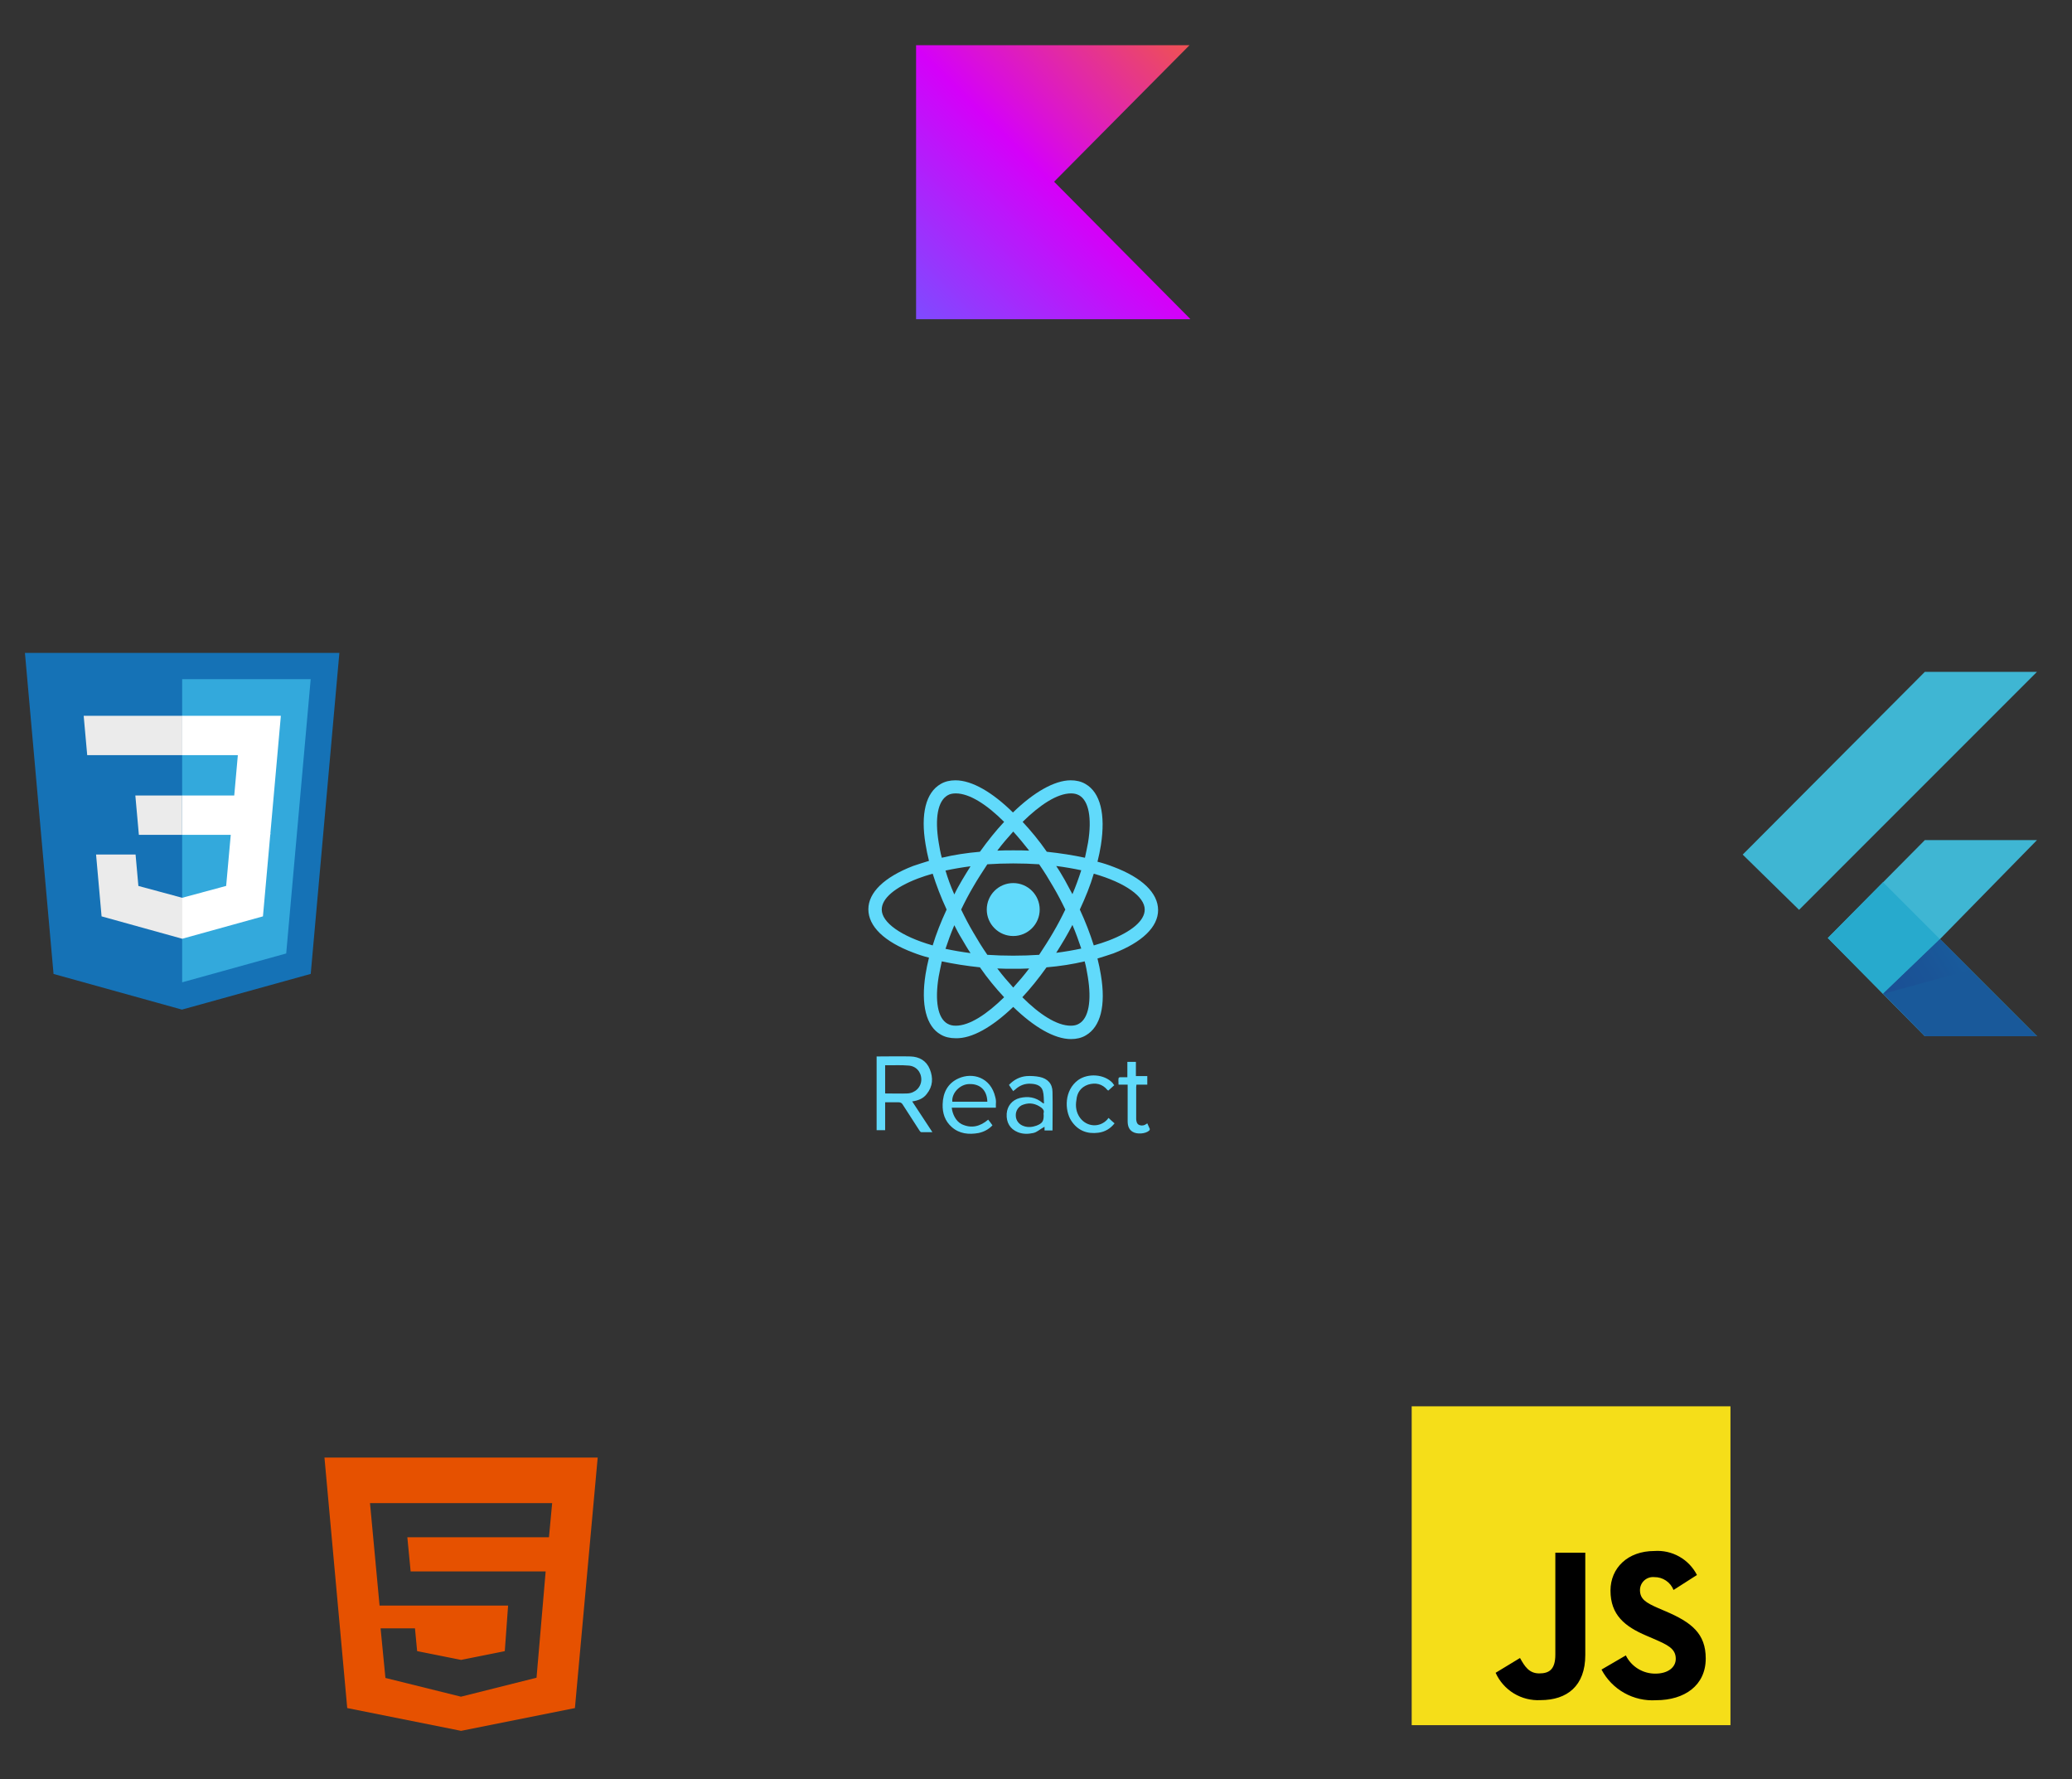 <svg width="502" height="431" viewBox="0 0 502 431" fill="none" xmlns="http://www.w3.org/2000/svg">
<rect x="0" y="0" width="502" height="431" fill="#333333" stroke="none"/>
<path d="M245.483 226.727C249.025 226.727 251.896 223.856 251.896 220.315C251.896 216.773 249.025 213.902 245.483 213.902C241.942 213.902 239.071 216.773 239.071 220.315C239.071 223.856 241.942 226.727 245.483 226.727Z" fill="#61DAFB"/>
<path d="M245.484 243.898C250.517 248.793 255.482 251.69 259.482 251.69C260.792 251.69 262.033 251.414 263.067 250.793C266.653 248.724 267.963 243.553 266.722 236.174C266.515 234.864 266.239 233.554 265.895 232.175C267.274 231.761 268.515 231.348 269.756 230.934C276.721 228.245 280.582 224.521 280.582 220.452C280.582 216.315 276.721 212.591 269.756 209.971C268.515 209.488 267.274 209.075 265.895 208.73C266.239 207.351 266.515 206.041 266.722 204.73C267.894 197.214 266.584 191.974 262.998 189.905C261.964 189.284 260.723 189.009 259.413 189.009C255.482 189.009 250.448 191.905 245.415 196.801C240.45 191.905 235.485 189.009 231.485 189.009C230.175 189.009 228.934 189.284 227.9 189.905C224.314 191.974 223.004 197.145 224.245 204.524C224.452 205.834 224.728 207.144 225.073 208.523C223.693 208.937 222.452 209.351 221.211 209.764C214.246 212.454 210.385 216.177 210.385 220.246C210.385 224.383 214.246 228.107 221.211 230.727C222.452 231.21 223.693 231.623 225.073 231.968C224.728 233.347 224.452 234.657 224.245 235.968C223.073 243.346 224.383 248.587 227.9 250.586C228.934 251.207 230.175 251.483 231.485 251.483C235.485 251.621 240.45 248.724 245.484 243.898ZM241.622 234.588C242.863 234.657 244.173 234.657 245.484 234.657C246.794 234.657 248.104 234.657 249.345 234.588C248.104 236.243 246.794 237.76 245.484 239.209C244.173 237.76 242.863 236.243 241.622 234.588ZM233.071 227.486C233.761 228.658 234.382 229.762 235.14 230.865C233.002 230.589 231.003 230.244 229.072 229.83C229.693 227.969 230.382 226.038 231.21 224.107C231.761 225.21 232.382 226.383 233.071 227.486ZM229.072 210.868C231.003 210.454 233.002 210.109 235.14 209.833C234.451 210.937 233.761 212.04 233.071 213.212C232.382 214.384 231.761 215.488 231.21 216.66C230.313 214.66 229.624 212.729 229.072 210.868ZM232.865 220.315C233.761 218.453 234.726 216.591 235.83 214.729C236.864 212.936 238.036 211.143 239.209 209.351C241.277 209.213 243.346 209.144 245.484 209.144C247.69 209.144 249.759 209.213 251.759 209.351C253 211.143 254.103 212.936 255.137 214.729C256.241 216.591 257.206 218.453 258.102 220.315C257.206 222.176 256.241 224.038 255.137 225.9C254.103 227.693 252.931 229.486 251.759 231.279C249.69 231.416 247.621 231.485 245.484 231.485C243.277 231.485 241.208 231.416 239.209 231.279C237.967 229.486 236.864 227.693 235.83 225.9C234.726 224.038 233.761 222.176 232.865 220.315ZM259.826 216.591L257.965 213.143C257.275 211.971 256.654 210.868 255.896 209.764C258.034 210.04 260.033 210.385 261.964 210.799C261.343 212.729 260.654 214.66 259.826 216.591ZM259.826 224.038C260.654 225.969 261.343 227.9 261.964 229.762C260.033 230.175 258.034 230.52 255.896 230.796C256.585 229.693 257.275 228.589 257.965 227.417C258.585 226.383 259.206 225.21 259.826 224.038ZM261.412 247.966C260.861 248.311 260.171 248.449 259.413 248.449C256.034 248.449 251.827 245.69 247.69 241.553C249.69 239.415 251.621 237.002 253.551 234.313C256.792 234.037 259.895 233.554 262.791 232.865C263.136 234.106 263.343 235.347 263.55 236.588C264.515 242.449 263.757 246.656 261.412 247.966ZM264.998 211.626C272.721 213.833 277.341 217.212 277.341 220.315C277.341 223.004 274.169 225.693 268.584 227.831C267.48 228.245 266.239 228.658 264.998 229.003C264.102 226.176 262.998 223.28 261.619 220.315C262.998 217.349 264.171 214.453 264.998 211.626ZM259.482 192.18C260.24 192.18 260.861 192.318 261.481 192.663C263.757 193.973 264.584 198.111 263.619 204.041C263.412 205.213 263.136 206.454 262.86 207.765C259.964 207.144 256.861 206.661 253.62 206.316C251.759 203.627 249.759 201.214 247.759 199.076C251.896 195.008 256.103 192.18 259.482 192.18ZM249.345 206.041C248.104 205.972 246.794 205.972 245.484 205.972C244.173 205.972 242.863 205.972 241.622 206.041C242.863 204.386 244.173 202.869 245.484 201.421C246.794 202.869 248.104 204.455 249.345 206.041ZM229.555 192.663C230.106 192.318 230.796 192.18 231.554 192.18C234.933 192.18 239.14 194.939 243.277 199.076C241.277 201.214 239.346 203.627 237.416 206.316C234.175 206.592 231.072 207.075 228.176 207.765C227.831 206.523 227.624 205.282 227.417 204.041C226.452 198.18 227.21 194.042 229.555 192.663ZM225.969 229.003C218.246 226.796 213.626 223.418 213.626 220.315C213.626 217.625 216.798 214.936 222.383 212.798C223.487 212.385 224.728 211.971 225.969 211.626C226.865 214.453 227.969 217.349 229.348 220.315C227.969 223.28 226.796 226.245 225.969 229.003ZM227.417 236.588C227.624 235.416 227.9 234.175 228.176 232.865C231.072 233.485 234.175 233.968 237.416 234.313C239.277 237.002 241.277 239.415 243.277 241.553C239.14 245.621 234.933 248.449 231.554 248.449C230.796 248.449 230.175 248.311 229.555 247.966C227.21 246.656 226.452 242.449 227.417 236.588ZM224.521 264.998C226.038 263.136 226.107 261.068 225.279 258.999C224.452 256.93 222.728 255.965 220.59 255.896C218.039 255.827 215.419 255.896 212.867 255.896H212.385V273.755H214.453V266.998H217.694C218.108 266.998 218.453 267.136 218.66 267.48L222.797 273.893C222.866 274.031 223.073 274.238 223.211 274.238H225.9C224.245 271.687 222.659 269.273 221.004 266.791C222.452 266.584 223.693 266.101 224.521 264.998ZM214.453 264.86V258.034H215.212C216.798 258.034 218.453 257.965 220.039 258.102C221.901 258.171 223.211 259.62 223.211 261.481C223.211 263.343 221.694 264.791 219.832 264.86C218.177 264.929 216.522 264.86 214.453 264.86ZM241.139 265.757C240.036 260.93 235.623 259.688 232.244 261.206C229.624 262.378 228.451 264.653 228.382 267.48C228.313 269.618 228.934 271.549 230.589 272.997C232.451 274.652 234.726 274.859 237.071 274.445C238.381 274.169 239.553 273.549 240.45 272.583C240.105 272.101 239.76 271.618 239.415 271.204C237.485 272.859 235.347 273.411 233.002 272.307C231.485 271.549 230.727 269.687 230.589 268.308H241.277V267.412C241.346 266.791 241.277 266.239 241.139 265.757ZM230.727 266.86C230.52 264.791 232.589 262.585 234.864 262.585C237.485 262.516 239.14 264.102 239.209 266.86H230.727ZM251.896 260.861C250.862 260.654 249.759 260.585 248.724 260.654C247.07 260.792 245.621 261.55 244.449 262.791C244.794 263.274 245.07 263.757 245.484 264.309C245.621 264.171 245.759 264.033 245.897 263.964C247.001 262.929 248.311 262.378 249.897 262.516C251.138 262.585 252.31 262.998 252.655 264.24C252.931 265.205 252.862 266.239 252.931 267.274C252.724 267.274 252.655 267.205 252.586 267.136C250.931 265.757 249.069 265.481 247.07 265.963C245.208 266.446 244.035 267.894 243.898 269.756C243.76 271.894 244.725 273.48 246.587 274.238C247.759 274.721 249.069 274.721 250.31 274.445C251.276 274.238 251.69 273.687 253.069 272.928V273.824H254.999C254.999 271.066 255.068 267.687 254.999 264.515C254.999 262.516 253.827 261.274 251.896 260.861ZM252.862 269.549C252.793 269.756 252.862 269.963 252.862 270.17C252.862 271.618 252.517 272.101 251.138 272.652C250.173 272.997 249.138 273.135 248.104 272.79C246.932 272.445 246.104 271.411 246.104 270.239C246.035 269.066 246.794 267.894 247.966 267.549C249.552 266.998 251 267.343 252.31 268.308C252.724 268.653 253 268.998 252.862 269.549ZM263.619 262.723C265.412 262.171 267.067 262.516 268.308 264.033L268.515 264.171C268.998 263.757 269.411 263.343 269.963 262.86C269.756 262.654 269.687 262.516 269.549 262.309C267.549 260.171 263.619 259.895 261.205 261.619C257.827 264.102 257.896 268.929 259.551 271.48C261.137 273.893 263.412 274.721 266.101 274.376C267.687 274.169 268.998 273.411 270.032 272.101C269.549 271.687 269.066 271.273 268.584 270.79C268.446 270.928 268.377 270.997 268.308 271.135C266.446 273.204 263.343 272.997 261.688 270.79C260.723 269.48 260.516 267.963 260.792 266.446C260.93 264.722 261.826 263.343 263.619 262.723ZM277.962 272.101C277.824 272.17 277.755 272.238 277.755 272.238C277.203 272.652 276.652 272.721 276.031 272.514C275.41 272.238 275.341 271.687 275.273 271.135V263.274C275.273 263.136 275.273 263.412 275.341 262.723H277.962V260.654H275.204V257.206H273.135V260.93H271.342C271.204 260.93 270.997 261.068 270.997 261.206C270.928 261.688 270.997 262.033 270.997 262.723H273.204V271.549C273.204 272.652 273.48 273.618 274.445 274.169C275.479 274.79 277.479 274.652 278.376 273.893C278.513 273.824 278.582 273.549 278.582 273.48C278.376 273.066 278.169 272.583 277.962 272.101Z" fill="#61DAFB"/>
<path d="M422.218 207.006L466.35 162.736H493.518L435.871 220.384L422.218 207.006ZM466.35 251H493.518L470.004 227.486L493.518 203.489H466.35L442.836 227.21L466.35 251Z" fill="#3FB6D3"/>
<path d="M470.004 227.486L456.213 213.695L442.836 227.21L456.213 240.726L470.004 227.486Z" fill="#27AACD"/>
<path d="M493.518 251L470.004 227.486L456.213 240.726L466.35 251H493.518Z" fill="#19599A"/>
<path d="M456.213 240.726L477.452 234.933L470.004 227.486L456.213 240.726Z" fill="url(#paint0_linear_170504_1296)"/>
<path d="M342.022 340.643H419.253V417.874H342.022V340.643Z" fill="#F5DE19"/>
<path d="M393.902 400.979C394.561 402.315 395.583 403.438 396.852 404.219C398.121 404.999 399.584 405.406 401.073 405.393C404.08 405.393 406.002 403.889 406.002 401.807C406.002 399.324 404.027 398.436 400.717 396.988L398.902 396.21C393.662 393.979 390.186 391.185 390.186 385.277C390.186 379.835 394.324 375.689 400.814 375.689C402.915 375.538 405.014 376.008 406.849 377.042C408.685 378.075 410.175 379.626 411.135 381.501L405.462 385.128C405.092 384.198 404.448 383.403 403.616 382.847C402.784 382.292 401.803 382.002 400.803 382.016C400.366 381.973 399.926 382.02 399.509 382.157C399.092 382.293 398.708 382.514 398.381 382.807C398.054 383.099 397.792 383.457 397.611 383.857C397.43 384.256 397.335 384.689 397.33 385.128C397.33 387.304 398.679 388.187 401.793 389.541L403.608 390.319C409.775 392.964 413.262 395.659 413.262 401.719C413.262 408.253 408.129 411.833 401.236 411.833C398.55 412.002 395.873 411.392 393.527 410.075C391.18 408.758 389.265 406.791 388.01 404.411L393.902 400.979ZM368.264 401.608C369.403 403.63 370.44 405.34 372.934 405.34C375.317 405.34 376.823 404.408 376.823 400.781V376.103H384.08V400.877C384.08 408.391 379.666 411.811 373.242 411.811C370.972 411.935 368.717 411.369 366.774 410.188C364.83 409.006 363.29 407.264 362.356 405.191L368.264 401.608Z" fill="black"/>
<path d="M78.61 353.055L84.126 413.736L111.709 419.253L139.291 413.736L144.808 353.055H78.61ZM133.002 372.363H98.69L99.49 380.637H132.202L129.99 406.386L111.681 410.978L93.38 406.438L92.208 394.429H100.538L101.062 399.945L111.709 402.069L122.3 399.945L123.1 388.912H91.96L89.643 364.088H133.775L133.002 372.363Z" fill="#E65100"/>
<path d="M12.973 235.914L6.041 158.152H82.223L75.283 235.903L44.086 244.552L12.973 235.914Z" fill="#1572B6"/>
<path d="M44.133 237.941L69.342 230.952L75.273 164.51H44.133V237.941Z" fill="#33A9DC"/>
<path d="M44.133 192.683H56.753L57.624 182.917H44.133V173.38H68.048L67.819 175.939L65.475 202.22H44.133V192.683Z" fill="white"/>
<path d="M44.189 217.452L44.147 217.465L33.526 214.597L32.846 206.99H23.274L24.61 221.965L44.146 227.387L44.189 227.375V217.452Z" fill="#EBEBEB"/>
<path d="M55.942 201.817L54.793 214.589L44.156 217.46V227.383L63.708 221.965L63.851 220.353L65.51 201.817H55.942Z" fill="white"/>
<path d="M44.165 173.38V182.917H21.128L20.937 180.774L20.503 175.939L20.274 173.38H44.165ZM44.133 192.685V202.222H33.645L33.454 200.079L33.019 195.244L32.791 192.685H44.133Z" fill="#EBEBEB"/>
<path d="M221.947 10.945V77.319H288.328V77.209L271.86 60.619L255.384 44.014L271.86 27.41L288.199 10.945H221.947Z" fill="url(#paint1_linear_170504_1296)"/>
<defs>
<linearGradient id="paint0_linear_170504_1296" x1="454.672" y1="242.974" x2="473.607" y2="231.278" gradientUnits="userSpaceOnUse">
<stop stop-color="#1B4E94"/>
<stop offset="0.63" stop-color="#1A5497"/>
<stop offset="1" stop-color="#195A9B"/>
</linearGradient>
<linearGradient id="paint1_linear_170504_1296" x1="221.475" y1="78.624" x2="288.687" y2="10.663" gradientUnits="userSpaceOnUse">
<stop stop-color="#7C4DFF"/>
<stop offset="0.5" stop-color="#D500F9"/>
<stop offset="1" stop-color="#EF5350"/>
</linearGradient>
</defs>
</svg>
